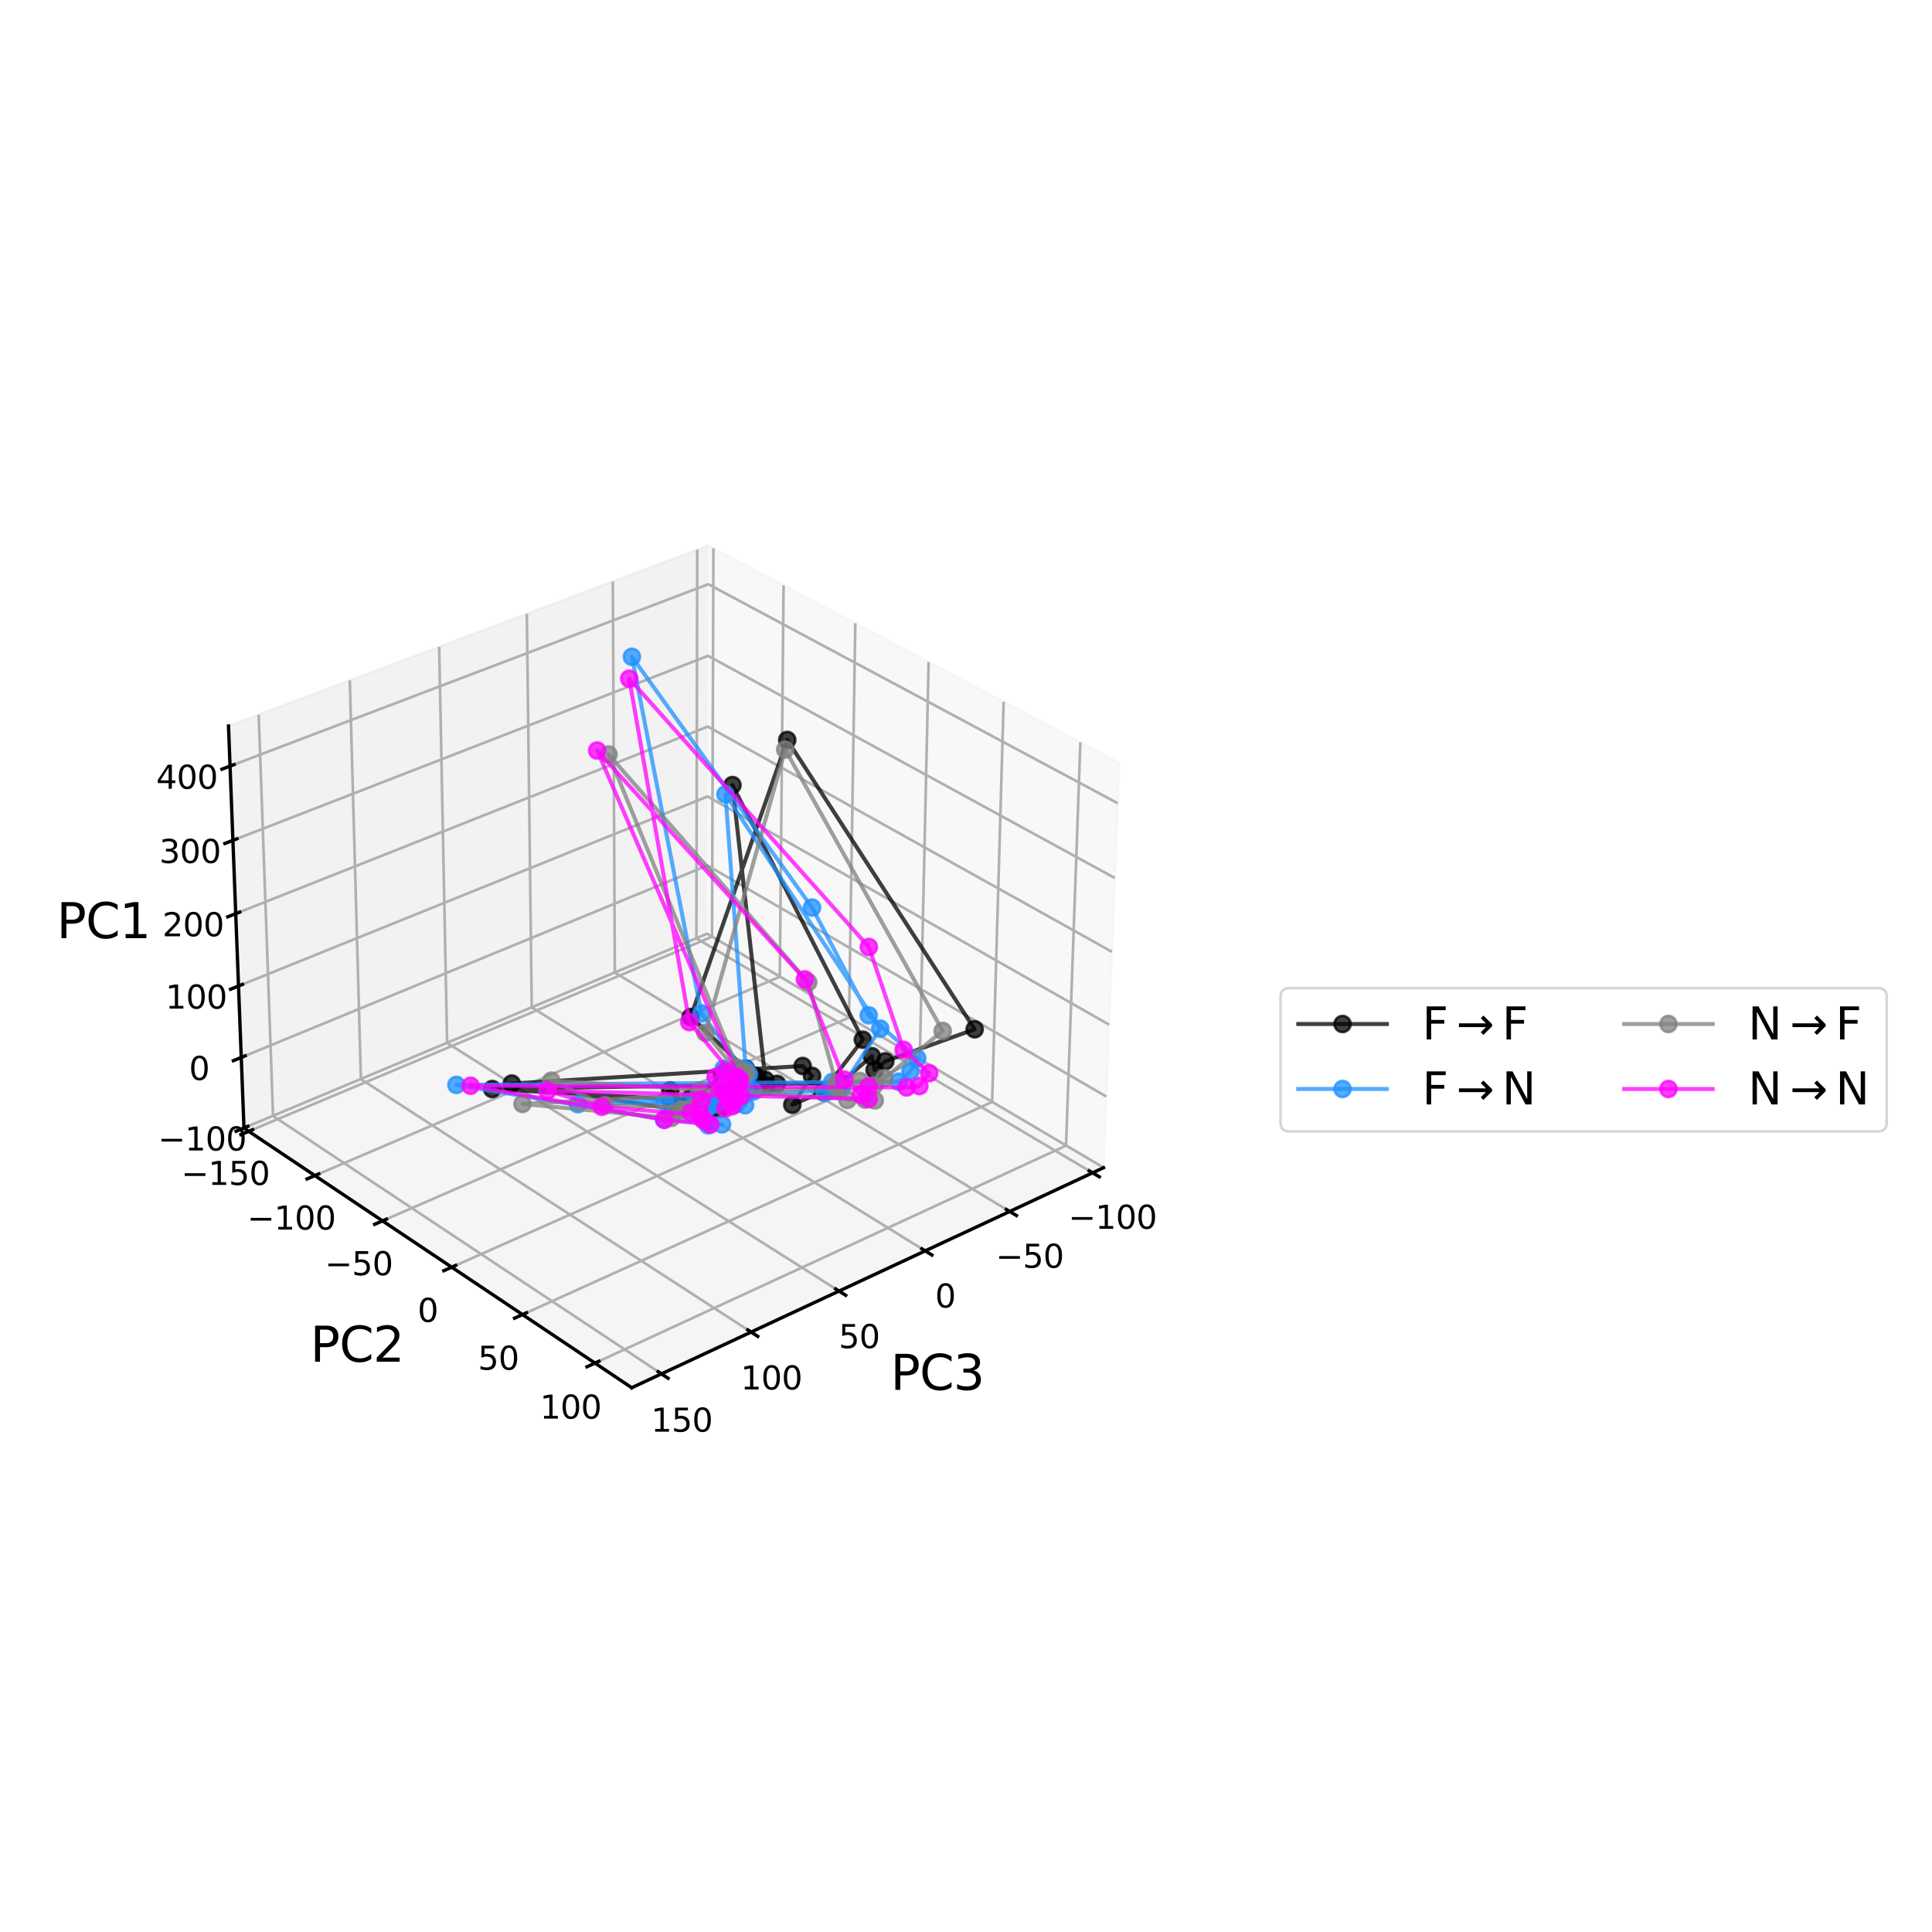 <?xml version="1.0" encoding="utf-8" standalone="no"?>
<!DOCTYPE svg PUBLIC "-//W3C//DTD SVG 1.1//EN"
  "http://www.w3.org/Graphics/SVG/1.1/DTD/svg11.dtd">
<svg xmlns:xlink="http://www.w3.org/1999/xlink" width="720pt" height="720pt" viewBox="0 0 720 720" xmlns="http://www.w3.org/2000/svg" version="1.1">
 <defs>
  <style type="text/css">*{stroke-linejoin: round; stroke-linecap: butt}</style>
 </defs>
 <g id="figure_1">
  <g id="patch_1">
   <path d="M 0 720 
L 720 720 
L 720 0 
L 0 0 
z
" style="fill: #ffffff"/>
  </g>
  <g id="patch_2">
   <path d="M 19.44 584.771 
L 468.981 584.771 
L 468.981 135.229 
L 19.44 135.229 
z
" style="fill: #ffffff"/>
  </g>
  <g id="pane3d_1">
   <g id="patch_3">
    <path d="M 263.541 348.021 
L 411.248 435.176 
L 417.132 284.302 
L 263.996 203.319 
" style="fill: #f2f2f2; opacity: 0.5; stroke: #f2f2f2; stroke-linejoin: miter"/>
   </g>
  </g>
  <g id="pane3d_2">
   <g id="patch_4">
    <path d="M 263.541 348.021 
L 90.922 420.426 
L 85.157 270.572 
L 263.996 203.319 
" style="fill: #e6e6e6; opacity: 0.5; stroke: #e6e6e6; stroke-linejoin: miter"/>
   </g>
  </g>
  <g id="pane3d_3">
   <g id="patch_5">
    <path d="M 263.541 348.021 
L 90.922 420.426 
L 235.425 517.161 
L 411.248 435.176 
" style="fill: #ececec; opacity: 0.5; stroke: #ececec; stroke-linejoin: miter"/>
   </g>
  </g>
  <g id="grid3d_1">
   <g id="Line3DCollection_1">
    <path d="M 407.171 437.076 
L 259.526 349.705 
L 259.844 204.881 
" style="fill: none; stroke: #b0b0b0"/>
    <path d="M 376.283 451.48 
L 229.124 362.457 
L 228.389 216.709 
" style="fill: none; stroke: #b0b0b0"/>
    <path d="M 344.79 466.165 
L 198.162 375.444 
L 196.336 228.763 
" style="fill: none; stroke: #b0b0b0"/>
    <path d="M 312.674 481.14 
L 166.626 388.672 
L 163.667 241.048 
" style="fill: none; stroke: #b0b0b0"/>
    <path d="M 279.917 496.414 
L 134.498 402.148 
L 130.363 253.572 
" style="fill: none; stroke: #b0b0b0"/>
    <path d="M 246.499 511.997 
L 101.762 415.879 
L 96.406 266.342 
" style="fill: none; stroke: #b0b0b0"/>
   </g>
  </g>
  <g id="grid3d_2">
   <g id="Line3DCollection_2">
    <path d="M 265.869 204.31 
L 265.352 349.09 
L 92.688 421.608 
" style="fill: none; stroke: #b0b0b0"/>
    <path d="M 292.013 218.136 
L 290.612 363.995 
L 117.336 438.108 
" style="fill: none; stroke: #b0b0b0"/>
    <path d="M 318.74 232.269 
L 316.417 379.221 
L 142.544 454.983 
" style="fill: none; stroke: #b0b0b0"/>
    <path d="M 346.069 246.722 
L 342.784 394.778 
L 168.33 472.245 
" style="fill: none; stroke: #b0b0b0"/>
    <path d="M 374.023 261.505 
L 369.731 410.679 
L 194.714 489.907 
" style="fill: none; stroke: #b0b0b0"/>
    <path d="M 402.621 276.628 
L 397.279 426.933 
L 221.719 507.985 
" style="fill: none; stroke: #b0b0b0"/>
   </g>
  </g>
  <g id="grid3d_3">
   <g id="Line3DCollection_3">
    <path d="M 90.92 420.363 
L 263.541 347.96 
L 411.25 435.112 
" style="fill: none; stroke: #b0b0b0"/>
    <path d="M 89.909 394.076 
L 263.621 322.54 
L 412.282 408.654 
" style="fill: none; stroke: #b0b0b0"/>
    <path d="M 88.885 367.453 
L 263.702 296.811 
L 413.327 381.855 
" style="fill: none; stroke: #b0b0b0"/>
    <path d="M 87.847 340.489 
L 263.784 270.768 
L 414.386 354.708 
" style="fill: none; stroke: #b0b0b0"/>
    <path d="M 86.796 313.175 
L 263.867 244.405 
L 415.459 327.206 
" style="fill: none; stroke: #b0b0b0"/>
    <path d="M 85.732 285.506 
L 263.951 217.717 
L 416.545 299.342 
" style="fill: none; stroke: #b0b0b0"/>
   </g>
  </g>
  <g id="axis3d_1">
   <g id="line2d_1">
    <path d="M 411.248 435.176 
L 235.425 517.161 
" style="fill: none; stroke: #000000; stroke-width: 1.25; stroke-linecap: square"/>
   </g>
   <g id="xtick_1">
    <g id="line2d_2">
     <path d="M 405.917 436.334 
L 409.684 438.563 
" style="fill: none; stroke: #000000; stroke-width: 1.25; stroke-linecap: square"/>
    </g>
    <g id="text_1">
     <!-- −100 -->
     <g transform="translate(398.134 457.925) scale(0.12 -0.12)">
      <defs>
       <path id="DejaVuSans-2212" d="M 678 2272 
L 4684 2272 
L 4684 1741 
L 678 1741 
L 678 2272 
z
" transform="scale(0.016)"/>
       <path id="DejaVuSans-31" d="M 794 531 
L 1825 531 
L 1825 4091 
L 703 3866 
L 703 4441 
L 1819 4666 
L 2450 4666 
L 2450 531 
L 3481 531 
L 3481 0 
L 794 0 
L 794 531 
z
" transform="scale(0.016)"/>
       <path id="DejaVuSans-30" d="M 2034 4250 
Q 1547 4250 1301 3770 
Q 1056 3291 1056 2328 
Q 1056 1369 1301 889 
Q 1547 409 2034 409 
Q 2525 409 2770 889 
Q 3016 1369 3016 2328 
Q 3016 3291 2770 3770 
Q 2525 4250 2034 4250 
z
M 2034 4750 
Q 2819 4750 3233 4129 
Q 3647 3509 3647 2328 
Q 3647 1150 3233 529 
Q 2819 -91 2034 -91 
Q 1250 -91 836 529 
Q 422 1150 422 2328 
Q 422 3509 836 4129 
Q 1250 4750 2034 4750 
z
" transform="scale(0.016)"/>
      </defs>
      <use xlink:href="#DejaVuSans-2212"/>
      <use xlink:href="#DejaVuSans-31" x="83.789"/>
      <use xlink:href="#DejaVuSans-30" x="147.412"/>
      <use xlink:href="#DejaVuSans-30" x="211.035"/>
     </g>
    </g>
   </g>
   <g id="xtick_2">
    <g id="line2d_3">
     <path d="M 375.032 450.723 
L 378.788 452.995 
" style="fill: none; stroke: #000000; stroke-width: 1.25; stroke-linecap: square"/>
    </g>
    <g id="text_2">
     <!-- −50 -->
     <g transform="translate(371.093 472.461) scale(0.12 -0.12)">
      <defs>
       <path id="DejaVuSans-35" d="M 691 4666 
L 3169 4666 
L 3169 4134 
L 1269 4134 
L 1269 2991 
Q 1406 3038 1543 3061 
Q 1681 3084 1819 3084 
Q 2600 3084 3056 2656 
Q 3513 2228 3513 1497 
Q 3513 744 3044 326 
Q 2575 -91 1722 -91 
Q 1428 -91 1123 -41 
Q 819 9 494 109 
L 494 744 
Q 775 591 1075 516 
Q 1375 441 1709 441 
Q 2250 441 2565 725 
Q 2881 1009 2881 1497 
Q 2881 1984 2565 2268 
Q 2250 2553 1709 2553 
Q 1456 2553 1204 2497 
Q 953 2441 691 2322 
L 691 4666 
z
" transform="scale(0.016)"/>
      </defs>
      <use xlink:href="#DejaVuSans-2212"/>
      <use xlink:href="#DejaVuSans-35" x="83.789"/>
      <use xlink:href="#DejaVuSans-30" x="147.412"/>
     </g>
    </g>
   </g>
   <g id="xtick_3">
    <g id="line2d_4">
     <path d="M 343.542 465.393 
L 347.288 467.71 
" style="fill: none; stroke: #000000; stroke-width: 1.25; stroke-linecap: square"/>
    </g>
    <g id="text_3">
     <!-- 0 -->
     <g transform="translate(348.476 487.282) scale(0.12 -0.12)">
      <use xlink:href="#DejaVuSans-30"/>
     </g>
    </g>
   </g>
   <g id="xtick_4">
    <g id="line2d_5">
     <path d="M 311.431 480.353 
L 315.163 482.716 
" style="fill: none; stroke: #000000; stroke-width: 1.25; stroke-linecap: square"/>
    </g>
    <g id="text_4">
     <!-- 50 -->
     <g transform="translate(312.573 502.397) scale(0.12 -0.12)">
      <use xlink:href="#DejaVuSans-35"/>
      <use xlink:href="#DejaVuSans-30" x="63.623"/>
     </g>
    </g>
   </g>
   <g id="xtick_5">
    <g id="line2d_6">
     <path d="M 278.679 495.612 
L 282.397 498.022 
" style="fill: none; stroke: #000000; stroke-width: 1.25; stroke-linecap: square"/>
    </g>
    <g id="text_5">
     <!-- 100 -->
     <g transform="translate(276.028 517.814) scale(0.12 -0.12)">
      <use xlink:href="#DejaVuSans-31"/>
      <use xlink:href="#DejaVuSans-30" x="63.623"/>
      <use xlink:href="#DejaVuSans-30" x="127.246"/>
     </g>
    </g>
   </g>
   <g id="xtick_6">
    <g id="line2d_7">
     <path d="M 245.266 511.178 
L 248.97 513.637 
" style="fill: none; stroke: #000000; stroke-width: 1.25; stroke-linecap: square"/>
    </g>
    <g id="text_6">
     <!-- 150 -->
     <g transform="translate(242.64 533.542) scale(0.12 -0.12)">
      <use xlink:href="#DejaVuSans-31"/>
      <use xlink:href="#DejaVuSans-35" x="63.623"/>
      <use xlink:href="#DejaVuSans-30" x="127.246"/>
     </g>
    </g>
   </g>
   <g id="text_7">
    <!-- PC3 -->
    <g transform="translate(331.877 517.967) scale(0.18 -0.18)">
     <defs>
      <path id="DejaVuSans-50" d="M 1259 4147 
L 1259 2394 
L 2053 2394 
Q 2494 2394 2734 2622 
Q 2975 2850 2975 3272 
Q 2975 3691 2734 3919 
Q 2494 4147 2053 4147 
L 1259 4147 
z
M 628 4666 
L 2053 4666 
Q 2838 4666 3239 4311 
Q 3641 3956 3641 3272 
Q 3641 2581 3239 2228 
Q 2838 1875 2053 1875 
L 1259 1875 
L 1259 0 
L 628 0 
L 628 4666 
z
" transform="scale(0.016)"/>
      <path id="DejaVuSans-43" d="M 4122 4306 
L 4122 3641 
Q 3803 3938 3442 4084 
Q 3081 4231 2675 4231 
Q 1875 4231 1450 3742 
Q 1025 3253 1025 2328 
Q 1025 1406 1450 917 
Q 1875 428 2675 428 
Q 3081 428 3442 575 
Q 3803 722 4122 1019 
L 4122 359 
Q 3791 134 3420 21 
Q 3050 -91 2638 -91 
Q 1578 -91 968 557 
Q 359 1206 359 2328 
Q 359 3453 968 4101 
Q 1578 4750 2638 4750 
Q 3056 4750 3426 4639 
Q 3797 4528 4122 4306 
z
" transform="scale(0.016)"/>
      <path id="DejaVuSans-33" d="M 2597 2516 
Q 3050 2419 3304 2112 
Q 3559 1806 3559 1356 
Q 3559 666 3084 287 
Q 2609 -91 1734 -91 
Q 1441 -91 1130 -33 
Q 819 25 488 141 
L 488 750 
Q 750 597 1062 519 
Q 1375 441 1716 441 
Q 2309 441 2620 675 
Q 2931 909 2931 1356 
Q 2931 1769 2642 2001 
Q 2353 2234 1838 2234 
L 1294 2234 
L 1294 2753 
L 1863 2753 
Q 2328 2753 2575 2939 
Q 2822 3125 2822 3475 
Q 2822 3834 2567 4026 
Q 2313 4219 1838 4219 
Q 1578 4219 1281 4162 
Q 984 4106 628 3988 
L 628 4550 
Q 988 4650 1302 4700 
Q 1616 4750 1894 4750 
Q 2613 4750 3031 4423 
Q 3450 4097 3450 3541 
Q 3450 3153 3228 2886 
Q 3006 2619 2597 2516 
z
" transform="scale(0.016)"/>
     </defs>
     <use xlink:href="#DejaVuSans-50"/>
     <use xlink:href="#DejaVuSans-43" x="60.303"/>
     <use xlink:href="#DejaVuSans-33" x="130.127"/>
    </g>
   </g>
  </g>
  <g id="axis3d_2">
   <g id="line2d_8">
    <path d="M 90.922 420.426 
L 235.425 517.161 
" style="fill: none; stroke: #000000; stroke-width: 1.25; stroke-linecap: square"/>
   </g>
   <g id="xtick_7">
    <g id="line2d_9">
     <path d="M 94.141 420.998 
L 89.78 422.829 
" style="fill: none; stroke: #000000; stroke-width: 1.25; stroke-linecap: square"/>
    </g>
    <g id="text_8">
     <!-- −150 -->
     <g transform="translate(67.551 441.589) scale(0.12 -0.12)">
      <use xlink:href="#DejaVuSans-2212"/>
      <use xlink:href="#DejaVuSans-31" x="83.789"/>
      <use xlink:href="#DejaVuSans-35" x="147.412"/>
      <use xlink:href="#DejaVuSans-30" x="211.035"/>
     </g>
    </g>
   </g>
   <g id="xtick_8">
    <g id="line2d_10">
     <path d="M 118.795 437.484 
L 114.416 439.357 
" style="fill: none; stroke: #000000; stroke-width: 1.25; stroke-linecap: square"/>
    </g>
    <g id="text_9">
     <!-- −100 -->
     <g transform="translate(92.122 458.225) scale(0.12 -0.12)">
      <use xlink:href="#DejaVuSans-2212"/>
      <use xlink:href="#DejaVuSans-31" x="83.789"/>
      <use xlink:href="#DejaVuSans-30" x="147.412"/>
      <use xlink:href="#DejaVuSans-30" x="211.035"/>
     </g>
    </g>
   </g>
   <g id="xtick_9">
    <g id="line2d_11">
     <path d="M 144.008 454.345 
L 139.612 456.26 
" style="fill: none; stroke: #000000; stroke-width: 1.25; stroke-linecap: square"/>
    </g>
    <g id="text_10">
     <!-- −50 -->
     <g transform="translate(121.069 475.239) scale(0.12 -0.12)">
      <use xlink:href="#DejaVuSans-2212"/>
      <use xlink:href="#DejaVuSans-35" x="83.789"/>
      <use xlink:href="#DejaVuSans-30" x="147.412"/>
     </g>
    </g>
   </g>
   <g id="xtick_10">
    <g id="line2d_12">
     <path d="M 169.8 471.592 
L 165.386 473.552 
" style="fill: none; stroke: #000000; stroke-width: 1.25; stroke-linecap: square"/>
    </g>
    <g id="text_11">
     <!-- 0 -->
     <g transform="translate(155.622 492.643) scale(0.12 -0.12)">
      <use xlink:href="#DejaVuSans-30"/>
     </g>
    </g>
   </g>
   <g id="xtick_11">
    <g id="line2d_13">
     <path d="M 196.19 489.239 
L 191.76 491.245 
" style="fill: none; stroke: #000000; stroke-width: 1.25; stroke-linecap: square"/>
    </g>
    <g id="text_12">
     <!-- 50 -->
     <g transform="translate(178.109 510.453) scale(0.12 -0.12)">
      <use xlink:href="#DejaVuSans-35"/>
      <use xlink:href="#DejaVuSans-30" x="63.623"/>
     </g>
    </g>
   </g>
   <g id="xtick_12">
    <g id="line2d_14">
     <path d="M 223.2 507.302 
L 218.753 509.355 
" style="fill: none; stroke: #000000; stroke-width: 1.25; stroke-linecap: square"/>
    </g>
    <g id="text_13">
     <!-- 100 -->
     <g transform="translate(201.214 528.681) scale(0.12 -0.12)">
      <use xlink:href="#DejaVuSans-31"/>
      <use xlink:href="#DejaVuSans-30" x="63.623"/>
      <use xlink:href="#DejaVuSans-30" x="127.246"/>
     </g>
    </g>
   </g>
   <g id="text_14">
    <!-- PC2 -->
    <g transform="translate(115.623 507.467) scale(0.18 -0.18)">
     <defs>
      <path id="DejaVuSans-32" d="M 1228 531 
L 3431 531 
L 3431 0 
L 469 0 
L 469 531 
Q 828 903 1448 1529 
Q 2069 2156 2228 2338 
Q 2531 2678 2651 2914 
Q 2772 3150 2772 3378 
Q 2772 3750 2511 3984 
Q 2250 4219 1831 4219 
Q 1534 4219 1204 4116 
Q 875 4013 500 3803 
L 500 4441 
Q 881 4594 1212 4672 
Q 1544 4750 1819 4750 
Q 2544 4750 2975 4387 
Q 3406 4025 3406 3419 
Q 3406 3131 3298 2873 
Q 3191 2616 2906 2266 
Q 2828 2175 2409 1742 
Q 1991 1309 1228 531 
z
" transform="scale(0.016)"/>
     </defs>
     <use xlink:href="#DejaVuSans-50"/>
     <use xlink:href="#DejaVuSans-43" x="60.303"/>
     <use xlink:href="#DejaVuSans-32" x="130.127"/>
    </g>
   </g>
  </g>
  <g id="axis3d_3">
   <g id="line2d_15">
    <path d="M 90.922 420.426 
L 85.157 270.572 
" style="fill: none; stroke: #000000; stroke-width: 1.25; stroke-linecap: square"/>
   </g>
   <g id="xtick_13">
    <g id="line2d_16">
     <path d="M 92.372 419.754 
L 88.013 421.582 
" style="fill: none; stroke: #000000; stroke-width: 1.25; stroke-linecap: square"/>
    </g>
    <g id="text_15">
     <!-- −100 -->
     <g transform="translate(58.87 428.764) scale(0.12 -0.12)">
      <use xlink:href="#DejaVuSans-2212"/>
      <use xlink:href="#DejaVuSans-31" x="83.789"/>
      <use xlink:href="#DejaVuSans-30" x="147.412"/>
      <use xlink:href="#DejaVuSans-30" x="211.035"/>
     </g>
    </g>
   </g>
   <g id="xtick_14">
    <g id="line2d_17">
     <path d="M 91.37 393.474 
L 86.982 395.281 
" style="fill: none; stroke: #000000; stroke-width: 1.25; stroke-linecap: square"/>
    </g>
    <g id="text_16">
     <!-- 0 -->
     <g transform="translate(70.423 402.486) scale(0.12 -0.12)">
      <use xlink:href="#DejaVuSans-30"/>
     </g>
    </g>
   </g>
   <g id="xtick_15">
    <g id="line2d_18">
     <path d="M 90.356 366.859 
L 85.938 368.644 
" style="fill: none; stroke: #000000; stroke-width: 1.25; stroke-linecap: square"/>
    </g>
    <g id="text_17">
     <!-- 100 -->
     <g transform="translate(61.665 375.872) scale(0.12 -0.12)">
      <use xlink:href="#DejaVuSans-31"/>
      <use xlink:href="#DejaVuSans-30" x="63.623"/>
      <use xlink:href="#DejaVuSans-30" x="127.246"/>
     </g>
    </g>
   </g>
   <g id="xtick_16">
    <g id="line2d_19">
     <path d="M 89.328 339.902 
L 84.881 341.664 
" style="fill: none; stroke: #000000; stroke-width: 1.25; stroke-linecap: square"/>
    </g>
    <g id="text_18">
     <!-- 200 -->
     <g transform="translate(60.526 348.916) scale(0.12 -0.12)">
      <use xlink:href="#DejaVuSans-32"/>
      <use xlink:href="#DejaVuSans-30" x="63.623"/>
      <use xlink:href="#DejaVuSans-30" x="127.246"/>
     </g>
    </g>
   </g>
   <g id="xtick_17">
    <g id="line2d_20">
     <path d="M 88.288 312.596 
L 83.81 314.335 
" style="fill: none; stroke: #000000; stroke-width: 1.25; stroke-linecap: square"/>
    </g>
    <g id="text_19">
     <!-- 300 -->
     <g transform="translate(59.374 321.612) scale(0.12 -0.12)">
      <use xlink:href="#DejaVuSans-33"/>
      <use xlink:href="#DejaVuSans-30" x="63.623"/>
      <use xlink:href="#DejaVuSans-30" x="127.246"/>
     </g>
    </g>
   </g>
   <g id="xtick_18">
    <g id="line2d_21">
     <path d="M 87.233 284.935 
L 82.725 286.65 
" style="fill: none; stroke: #000000; stroke-width: 1.25; stroke-linecap: square"/>
    </g>
    <g id="text_20">
     <!-- 400 -->
     <g transform="translate(58.206 293.952) scale(0.12 -0.12)">
      <defs>
       <path id="DejaVuSans-34" d="M 2419 4116 
L 825 1625 
L 2419 1625 
L 2419 4116 
z
M 2253 4666 
L 3047 4666 
L 3047 1625 
L 3713 1625 
L 3713 1100 
L 3047 1100 
L 3047 0 
L 2419 0 
L 2419 1100 
L 313 1100 
L 313 1709 
L 2253 4666 
z
" transform="scale(0.016)"/>
      </defs>
      <use xlink:href="#DejaVuSans-34"/>
      <use xlink:href="#DejaVuSans-30" x="63.623"/>
      <use xlink:href="#DejaVuSans-30" x="127.246"/>
     </g>
    </g>
   </g>
   <g id="text_21">
    <!-- PC1 -->
    <g transform="translate(21.106 349.629) scale(0.18 -0.18)">
     <use xlink:href="#DejaVuSans-50"/>
     <use xlink:href="#DejaVuSans-43" x="60.303"/>
     <use xlink:href="#DejaVuSans-31" x="130.127"/>
    </g>
   </g>
  </g>
  <g id="axes_1">
   <g id="line2d_22">
    <path d="M 275.884 408.474 
L 280.18 404.155 
L 270.856 408.463 
L 289.575 403.917 
L 285.597 404.624 
L 279.979 400.67 
L 285.252 402.461 
L 272.968 292.573 
L 321.548 387.464 
L 306.6 406.844 
L 295.272 411.723 
L 302.621 400.944 
L 299.127 397.27 
L 190.727 403.807 
L 250.738 413.272 
L 268.35 413.125 
L 257.107 409.347 
L 260.009 414.467 
L 266.697 410.743 
L 274.461 404.599 
L 279.689 403.351 
L 271.604 406.102 
L 278.193 404.2 
L 281.543 400.959 
L 277.976 398.276 
L 257.385 379.014 
L 293.383 275.758 
L 363.224 383.578 
L 329.921 395.52 
L 325.939 398.723 
L 324.912 393.602 
L 313.239 403.558 
L 183.441 405.85 
L 249.725 409.62 
L 263.731 417.994 
L 249.786 406.356 
L 256.743 412.233 
L 269.113 400.567 
L 278.247 403.172 
L 276.957 405.751 
L 275.082 398.672 
L 281.592 401.437 
L 273.347 403.06 
L 269.851 399.983 
" clip-path="url(#pd215d45577)" style="fill: none; stroke: #000000; stroke-opacity: 0.75; stroke-width: 1.5; stroke-linecap: square"/>
    <defs>
     <path id="m75e379a617" d="M 0 3 
C 0.796 3 1.559 2.684 2.121 2.121 
C 2.684 1.559 3 0.796 3 0 
C 3 -0.796 2.684 -1.559 2.121 -2.121 
C 1.559 -2.684 0.796 -3 0 -3 
C -0.796 -3 -1.559 -2.684 -2.121 -2.121 
C -2.684 -1.559 -3 -0.796 -3 0 
C -3 0.796 -2.684 1.559 -2.121 2.121 
C -1.559 2.684 -0.796 3 0 3 
z
" style="stroke: #000000; stroke-opacity: 0.75"/>
    </defs>
    <g clip-path="url(#pd215d45577)">
     <use xlink:href="#m75e379a617" x="275.884" y="408.474" style="fill-opacity: 0.75; stroke: #000000; stroke-opacity: 0.75"/>
     <use xlink:href="#m75e379a617" x="280.18" y="404.155" style="fill-opacity: 0.75; stroke: #000000; stroke-opacity: 0.75"/>
     <use xlink:href="#m75e379a617" x="270.856" y="408.463" style="fill-opacity: 0.75; stroke: #000000; stroke-opacity: 0.75"/>
     <use xlink:href="#m75e379a617" x="289.575" y="403.917" style="fill-opacity: 0.75; stroke: #000000; stroke-opacity: 0.75"/>
     <use xlink:href="#m75e379a617" x="285.597" y="404.624" style="fill-opacity: 0.75; stroke: #000000; stroke-opacity: 0.75"/>
     <use xlink:href="#m75e379a617" x="279.979" y="400.67" style="fill-opacity: 0.75; stroke: #000000; stroke-opacity: 0.75"/>
     <use xlink:href="#m75e379a617" x="285.252" y="402.461" style="fill-opacity: 0.75; stroke: #000000; stroke-opacity: 0.75"/>
     <use xlink:href="#m75e379a617" x="272.968" y="292.573" style="fill-opacity: 0.75; stroke: #000000; stroke-opacity: 0.75"/>
     <use xlink:href="#m75e379a617" x="321.548" y="387.464" style="fill-opacity: 0.75; stroke: #000000; stroke-opacity: 0.75"/>
     <use xlink:href="#m75e379a617" x="306.6" y="406.844" style="fill-opacity: 0.75; stroke: #000000; stroke-opacity: 0.75"/>
     <use xlink:href="#m75e379a617" x="295.272" y="411.723" style="fill-opacity: 0.75; stroke: #000000; stroke-opacity: 0.75"/>
     <use xlink:href="#m75e379a617" x="302.621" y="400.944" style="fill-opacity: 0.75; stroke: #000000; stroke-opacity: 0.75"/>
     <use xlink:href="#m75e379a617" x="299.127" y="397.27" style="fill-opacity: 0.75; stroke: #000000; stroke-opacity: 0.75"/>
     <use xlink:href="#m75e379a617" x="190.727" y="403.807" style="fill-opacity: 0.75; stroke: #000000; stroke-opacity: 0.75"/>
     <use xlink:href="#m75e379a617" x="250.738" y="413.272" style="fill-opacity: 0.75; stroke: #000000; stroke-opacity: 0.75"/>
     <use xlink:href="#m75e379a617" x="268.35" y="413.125" style="fill-opacity: 0.75; stroke: #000000; stroke-opacity: 0.75"/>
     <use xlink:href="#m75e379a617" x="257.107" y="409.347" style="fill-opacity: 0.75; stroke: #000000; stroke-opacity: 0.75"/>
     <use xlink:href="#m75e379a617" x="260.009" y="414.467" style="fill-opacity: 0.75; stroke: #000000; stroke-opacity: 0.75"/>
     <use xlink:href="#m75e379a617" x="266.697" y="410.743" style="fill-opacity: 0.75; stroke: #000000; stroke-opacity: 0.75"/>
     <use xlink:href="#m75e379a617" x="274.461" y="404.599" style="fill-opacity: 0.75; stroke: #000000; stroke-opacity: 0.75"/>
     <use xlink:href="#m75e379a617" x="279.689" y="403.351" style="fill-opacity: 0.75; stroke: #000000; stroke-opacity: 0.75"/>
     <use xlink:href="#m75e379a617" x="271.604" y="406.102" style="fill-opacity: 0.75; stroke: #000000; stroke-opacity: 0.75"/>
     <use xlink:href="#m75e379a617" x="278.193" y="404.2" style="fill-opacity: 0.75; stroke: #000000; stroke-opacity: 0.75"/>
     <use xlink:href="#m75e379a617" x="281.543" y="400.959" style="fill-opacity: 0.75; stroke: #000000; stroke-opacity: 0.75"/>
     <use xlink:href="#m75e379a617" x="277.976" y="398.276" style="fill-opacity: 0.75; stroke: #000000; stroke-opacity: 0.75"/>
     <use xlink:href="#m75e379a617" x="257.385" y="379.014" style="fill-opacity: 0.75; stroke: #000000; stroke-opacity: 0.75"/>
     <use xlink:href="#m75e379a617" x="293.383" y="275.758" style="fill-opacity: 0.75; stroke: #000000; stroke-opacity: 0.75"/>
     <use xlink:href="#m75e379a617" x="363.224" y="383.578" style="fill-opacity: 0.75; stroke: #000000; stroke-opacity: 0.75"/>
     <use xlink:href="#m75e379a617" x="329.921" y="395.52" style="fill-opacity: 0.75; stroke: #000000; stroke-opacity: 0.75"/>
     <use xlink:href="#m75e379a617" x="325.939" y="398.723" style="fill-opacity: 0.75; stroke: #000000; stroke-opacity: 0.75"/>
     <use xlink:href="#m75e379a617" x="324.912" y="393.602" style="fill-opacity: 0.75; stroke: #000000; stroke-opacity: 0.75"/>
     <use xlink:href="#m75e379a617" x="313.239" y="403.558" style="fill-opacity: 0.75; stroke: #000000; stroke-opacity: 0.75"/>
     <use xlink:href="#m75e379a617" x="183.441" y="405.85" style="fill-opacity: 0.75; stroke: #000000; stroke-opacity: 0.75"/>
     <use xlink:href="#m75e379a617" x="249.725" y="409.62" style="fill-opacity: 0.75; stroke: #000000; stroke-opacity: 0.75"/>
     <use xlink:href="#m75e379a617" x="263.731" y="417.994" style="fill-opacity: 0.75; stroke: #000000; stroke-opacity: 0.75"/>
     <use xlink:href="#m75e379a617" x="249.786" y="406.356" style="fill-opacity: 0.75; stroke: #000000; stroke-opacity: 0.75"/>
     <use xlink:href="#m75e379a617" x="256.743" y="412.233" style="fill-opacity: 0.75; stroke: #000000; stroke-opacity: 0.75"/>
     <use xlink:href="#m75e379a617" x="269.113" y="400.567" style="fill-opacity: 0.75; stroke: #000000; stroke-opacity: 0.75"/>
     <use xlink:href="#m75e379a617" x="278.247" y="403.172" style="fill-opacity: 0.75; stroke: #000000; stroke-opacity: 0.75"/>
     <use xlink:href="#m75e379a617" x="276.957" y="405.751" style="fill-opacity: 0.75; stroke: #000000; stroke-opacity: 0.75"/>
     <use xlink:href="#m75e379a617" x="275.082" y="398.672" style="fill-opacity: 0.75; stroke: #000000; stroke-opacity: 0.75"/>
     <use xlink:href="#m75e379a617" x="281.592" y="401.437" style="fill-opacity: 0.75; stroke: #000000; stroke-opacity: 0.75"/>
     <use xlink:href="#m75e379a617" x="273.347" y="403.06" style="fill-opacity: 0.75; stroke: #000000; stroke-opacity: 0.75"/>
     <use xlink:href="#m75e379a617" x="269.851" y="399.983" style="fill-opacity: 0.75; stroke: #000000; stroke-opacity: 0.75"/>
    </g>
   </g>
   <g id="line2d_23">
    <path d="M 272.432 408.535 
L 273.716 406.928 
L 271.779 404.96 
L 276.708 402.185 
L 277.775 401.287 
L 279.16 400.383 
L 277.921 398.491 
L 270.357 296.016 
L 328.034 383.347 
L 313.653 405.414 
L 307.325 407.303 
L 310.168 403.241 
L 311.24 406.209 
L 215.362 411.489 
L 247.844 410.648 
L 266.557 411.49 
L 258.531 411.497 
L 264.09 412.407 
L 268.734 408.012 
L 272.118 407.861 
L 273.83 406.056 
L 270.566 403.897 
L 275.955 400.466 
L 278.566 400.27 
L 277.324 399.145 
L 261.4 377.66 
L 235.497 244.778 
L 302.637 338.225 
L 323.752 378.376 
L 341.821 394.376 
L 339.332 399.236 
L 334.906 403.113 
L 170.089 404.314 
L 247.468 417.23 
L 269.065 419.011 
L 263.932 419.395 
L 269.649 398.327 
L 271.221 402.606 
L 277.661 411.881 
L 274.404 411.362 
L 278.178 407.43 
L 277.662 407.081 
L 280.795 406.762 
L 276.413 408.791 
" clip-path="url(#pd215d45577)" style="fill: none; stroke: #1e90ff; stroke-opacity: 0.75; stroke-width: 1.5; stroke-linecap: square"/>
    <defs>
     <path id="maee21b2bca" d="M 0 3 
C 0.796 3 1.559 2.684 2.121 2.121 
C 2.684 1.559 3 0.796 3 0 
C 3 -0.796 2.684 -1.559 2.121 -2.121 
C 1.559 -2.684 0.796 -3 0 -3 
C -0.796 -3 -1.559 -2.684 -2.121 -2.121 
C -2.684 -1.559 -3 -0.796 -3 0 
C -3 0.796 -2.684 1.559 -2.121 2.121 
C -1.559 2.684 -0.796 3 0 3 
z
" style="stroke: #1e90ff; stroke-opacity: 0.75"/>
    </defs>
    <g clip-path="url(#pd215d45577)">
     <use xlink:href="#maee21b2bca" x="272.432" y="408.535" style="fill: #1e90ff; fill-opacity: 0.75; stroke: #1e90ff; stroke-opacity: 0.75"/>
     <use xlink:href="#maee21b2bca" x="273.716" y="406.928" style="fill: #1e90ff; fill-opacity: 0.75; stroke: #1e90ff; stroke-opacity: 0.75"/>
     <use xlink:href="#maee21b2bca" x="271.779" y="404.96" style="fill: #1e90ff; fill-opacity: 0.75; stroke: #1e90ff; stroke-opacity: 0.75"/>
     <use xlink:href="#maee21b2bca" x="276.708" y="402.185" style="fill: #1e90ff; fill-opacity: 0.75; stroke: #1e90ff; stroke-opacity: 0.75"/>
     <use xlink:href="#maee21b2bca" x="277.775" y="401.287" style="fill: #1e90ff; fill-opacity: 0.75; stroke: #1e90ff; stroke-opacity: 0.75"/>
     <use xlink:href="#maee21b2bca" x="279.16" y="400.383" style="fill: #1e90ff; fill-opacity: 0.75; stroke: #1e90ff; stroke-opacity: 0.75"/>
     <use xlink:href="#maee21b2bca" x="277.921" y="398.491" style="fill: #1e90ff; fill-opacity: 0.75; stroke: #1e90ff; stroke-opacity: 0.75"/>
     <use xlink:href="#maee21b2bca" x="270.357" y="296.016" style="fill: #1e90ff; fill-opacity: 0.75; stroke: #1e90ff; stroke-opacity: 0.75"/>
     <use xlink:href="#maee21b2bca" x="328.034" y="383.347" style="fill: #1e90ff; fill-opacity: 0.75; stroke: #1e90ff; stroke-opacity: 0.75"/>
     <use xlink:href="#maee21b2bca" x="313.653" y="405.414" style="fill: #1e90ff; fill-opacity: 0.75; stroke: #1e90ff; stroke-opacity: 0.75"/>
     <use xlink:href="#maee21b2bca" x="307.325" y="407.303" style="fill: #1e90ff; fill-opacity: 0.75; stroke: #1e90ff; stroke-opacity: 0.75"/>
     <use xlink:href="#maee21b2bca" x="310.168" y="403.241" style="fill: #1e90ff; fill-opacity: 0.75; stroke: #1e90ff; stroke-opacity: 0.75"/>
     <use xlink:href="#maee21b2bca" x="311.24" y="406.209" style="fill: #1e90ff; fill-opacity: 0.75; stroke: #1e90ff; stroke-opacity: 0.75"/>
     <use xlink:href="#maee21b2bca" x="215.362" y="411.489" style="fill: #1e90ff; fill-opacity: 0.75; stroke: #1e90ff; stroke-opacity: 0.75"/>
     <use xlink:href="#maee21b2bca" x="247.844" y="410.648" style="fill: #1e90ff; fill-opacity: 0.75; stroke: #1e90ff; stroke-opacity: 0.75"/>
     <use xlink:href="#maee21b2bca" x="266.557" y="411.49" style="fill: #1e90ff; fill-opacity: 0.75; stroke: #1e90ff; stroke-opacity: 0.75"/>
     <use xlink:href="#maee21b2bca" x="258.531" y="411.497" style="fill: #1e90ff; fill-opacity: 0.75; stroke: #1e90ff; stroke-opacity: 0.75"/>
     <use xlink:href="#maee21b2bca" x="264.09" y="412.407" style="fill: #1e90ff; fill-opacity: 0.75; stroke: #1e90ff; stroke-opacity: 0.75"/>
     <use xlink:href="#maee21b2bca" x="268.734" y="408.012" style="fill: #1e90ff; fill-opacity: 0.75; stroke: #1e90ff; stroke-opacity: 0.75"/>
     <use xlink:href="#maee21b2bca" x="272.118" y="407.861" style="fill: #1e90ff; fill-opacity: 0.75; stroke: #1e90ff; stroke-opacity: 0.75"/>
     <use xlink:href="#maee21b2bca" x="273.83" y="406.056" style="fill: #1e90ff; fill-opacity: 0.75; stroke: #1e90ff; stroke-opacity: 0.75"/>
     <use xlink:href="#maee21b2bca" x="270.566" y="403.897" style="fill: #1e90ff; fill-opacity: 0.75; stroke: #1e90ff; stroke-opacity: 0.75"/>
     <use xlink:href="#maee21b2bca" x="275.955" y="400.466" style="fill: #1e90ff; fill-opacity: 0.75; stroke: #1e90ff; stroke-opacity: 0.75"/>
     <use xlink:href="#maee21b2bca" x="278.566" y="400.27" style="fill: #1e90ff; fill-opacity: 0.75; stroke: #1e90ff; stroke-opacity: 0.75"/>
     <use xlink:href="#maee21b2bca" x="277.324" y="399.145" style="fill: #1e90ff; fill-opacity: 0.75; stroke: #1e90ff; stroke-opacity: 0.75"/>
     <use xlink:href="#maee21b2bca" x="261.4" y="377.66" style="fill: #1e90ff; fill-opacity: 0.75; stroke: #1e90ff; stroke-opacity: 0.75"/>
     <use xlink:href="#maee21b2bca" x="235.497" y="244.778" style="fill: #1e90ff; fill-opacity: 0.75; stroke: #1e90ff; stroke-opacity: 0.75"/>
     <use xlink:href="#maee21b2bca" x="302.637" y="338.225" style="fill: #1e90ff; fill-opacity: 0.75; stroke: #1e90ff; stroke-opacity: 0.75"/>
     <use xlink:href="#maee21b2bca" x="323.752" y="378.376" style="fill: #1e90ff; fill-opacity: 0.75; stroke: #1e90ff; stroke-opacity: 0.75"/>
     <use xlink:href="#maee21b2bca" x="341.821" y="394.376" style="fill: #1e90ff; fill-opacity: 0.75; stroke: #1e90ff; stroke-opacity: 0.75"/>
     <use xlink:href="#maee21b2bca" x="339.332" y="399.236" style="fill: #1e90ff; fill-opacity: 0.75; stroke: #1e90ff; stroke-opacity: 0.75"/>
     <use xlink:href="#maee21b2bca" x="334.906" y="403.113" style="fill: #1e90ff; fill-opacity: 0.75; stroke: #1e90ff; stroke-opacity: 0.75"/>
     <use xlink:href="#maee21b2bca" x="170.089" y="404.314" style="fill: #1e90ff; fill-opacity: 0.75; stroke: #1e90ff; stroke-opacity: 0.75"/>
     <use xlink:href="#maee21b2bca" x="247.468" y="417.23" style="fill: #1e90ff; fill-opacity: 0.75; stroke: #1e90ff; stroke-opacity: 0.75"/>
     <use xlink:href="#maee21b2bca" x="269.065" y="419.011" style="fill: #1e90ff; fill-opacity: 0.75; stroke: #1e90ff; stroke-opacity: 0.75"/>
     <use xlink:href="#maee21b2bca" x="263.932" y="419.395" style="fill: #1e90ff; fill-opacity: 0.75; stroke: #1e90ff; stroke-opacity: 0.75"/>
     <use xlink:href="#maee21b2bca" x="269.649" y="398.327" style="fill: #1e90ff; fill-opacity: 0.75; stroke: #1e90ff; stroke-opacity: 0.75"/>
     <use xlink:href="#maee21b2bca" x="271.221" y="402.606" style="fill: #1e90ff; fill-opacity: 0.75; stroke: #1e90ff; stroke-opacity: 0.75"/>
     <use xlink:href="#maee21b2bca" x="277.661" y="411.881" style="fill: #1e90ff; fill-opacity: 0.75; stroke: #1e90ff; stroke-opacity: 0.75"/>
     <use xlink:href="#maee21b2bca" x="274.404" y="411.362" style="fill: #1e90ff; fill-opacity: 0.75; stroke: #1e90ff; stroke-opacity: 0.75"/>
     <use xlink:href="#maee21b2bca" x="278.178" y="407.43" style="fill: #1e90ff; fill-opacity: 0.75; stroke: #1e90ff; stroke-opacity: 0.75"/>
     <use xlink:href="#maee21b2bca" x="277.662" y="407.081" style="fill: #1e90ff; fill-opacity: 0.75; stroke: #1e90ff; stroke-opacity: 0.75"/>
     <use xlink:href="#maee21b2bca" x="280.795" y="406.762" style="fill: #1e90ff; fill-opacity: 0.75; stroke: #1e90ff; stroke-opacity: 0.75"/>
     <use xlink:href="#maee21b2bca" x="276.413" y="408.791" style="fill: #1e90ff; fill-opacity: 0.75; stroke: #1e90ff; stroke-opacity: 0.75"/>
    </g>
   </g>
   <g id="line2d_24">
    <path d="M 272.303 408.057 
L 272.725 409.168 
L 273.529 407.949 
L 273.682 403.546 
L 273.126 405.448 
L 276.18 400.937 
L 274.673 397.864 
L 226.788 281.172 
L 301.206 366.047 
L 311.636 403.757 
L 315.819 409.905 
L 325.989 410.09 
L 322.43 409.813 
L 205.482 402.738 
L 225.427 411.89 
L 258.892 412.608 
L 253.972 413.445 
L 261.294 409.841 
L 270.475 404.671 
L 274.061 408.175 
L 272.659 407.732 
L 273.096 405.785 
L 272.551 405.517 
L 273.921 402.856 
L 276.732 401.807 
L 262.894 384.873 
L 292.628 279.349 
L 351.315 384.201 
L 329.65 401.805 
L 325.85 404.417 
L 320.39 402.831 
L 311.472 405.124 
L 194.709 411.395 
L 250.22 416.62 
L 260.648 415.24 
L 255.404 413.682 
L 260.677 406.502 
L 268.562 406.407 
L 273.498 407.822 
L 274.113 403.928 
L 271.021 403.339 
L 277.086 399.554 
L 278.05 399.843 
L 275.029 403.134 
" clip-path="url(#pd215d45577)" style="fill: none; stroke: #808080; stroke-opacity: 0.75; stroke-width: 1.5; stroke-linecap: square"/>
    <defs>
     <path id="m8c4a417fac" d="M 0 3 
C 0.796 3 1.559 2.684 2.121 2.121 
C 2.684 1.559 3 0.796 3 0 
C 3 -0.796 2.684 -1.559 2.121 -2.121 
C 1.559 -2.684 0.796 -3 0 -3 
C -0.796 -3 -1.559 -2.684 -2.121 -2.121 
C -2.684 -1.559 -3 -0.796 -3 0 
C -3 0.796 -2.684 1.559 -2.121 2.121 
C -1.559 2.684 -0.796 3 0 3 
z
" style="stroke: #808080; stroke-opacity: 0.75"/>
    </defs>
    <g clip-path="url(#pd215d45577)">
     <use xlink:href="#m8c4a417fac" x="272.303" y="408.057" style="fill: #808080; fill-opacity: 0.75; stroke: #808080; stroke-opacity: 0.75"/>
     <use xlink:href="#m8c4a417fac" x="272.725" y="409.168" style="fill: #808080; fill-opacity: 0.75; stroke: #808080; stroke-opacity: 0.75"/>
     <use xlink:href="#m8c4a417fac" x="273.529" y="407.949" style="fill: #808080; fill-opacity: 0.75; stroke: #808080; stroke-opacity: 0.75"/>
     <use xlink:href="#m8c4a417fac" x="273.682" y="403.546" style="fill: #808080; fill-opacity: 0.75; stroke: #808080; stroke-opacity: 0.75"/>
     <use xlink:href="#m8c4a417fac" x="273.126" y="405.448" style="fill: #808080; fill-opacity: 0.75; stroke: #808080; stroke-opacity: 0.75"/>
     <use xlink:href="#m8c4a417fac" x="276.18" y="400.937" style="fill: #808080; fill-opacity: 0.75; stroke: #808080; stroke-opacity: 0.75"/>
     <use xlink:href="#m8c4a417fac" x="274.673" y="397.864" style="fill: #808080; fill-opacity: 0.75; stroke: #808080; stroke-opacity: 0.75"/>
     <use xlink:href="#m8c4a417fac" x="226.788" y="281.172" style="fill: #808080; fill-opacity: 0.75; stroke: #808080; stroke-opacity: 0.75"/>
     <use xlink:href="#m8c4a417fac" x="301.206" y="366.047" style="fill: #808080; fill-opacity: 0.75; stroke: #808080; stroke-opacity: 0.75"/>
     <use xlink:href="#m8c4a417fac" x="311.636" y="403.757" style="fill: #808080; fill-opacity: 0.75; stroke: #808080; stroke-opacity: 0.75"/>
     <use xlink:href="#m8c4a417fac" x="315.819" y="409.905" style="fill: #808080; fill-opacity: 0.75; stroke: #808080; stroke-opacity: 0.75"/>
     <use xlink:href="#m8c4a417fac" x="325.989" y="410.09" style="fill: #808080; fill-opacity: 0.75; stroke: #808080; stroke-opacity: 0.75"/>
     <use xlink:href="#m8c4a417fac" x="322.43" y="409.813" style="fill: #808080; fill-opacity: 0.75; stroke: #808080; stroke-opacity: 0.75"/>
     <use xlink:href="#m8c4a417fac" x="205.482" y="402.738" style="fill: #808080; fill-opacity: 0.75; stroke: #808080; stroke-opacity: 0.75"/>
     <use xlink:href="#m8c4a417fac" x="225.427" y="411.89" style="fill: #808080; fill-opacity: 0.75; stroke: #808080; stroke-opacity: 0.75"/>
     <use xlink:href="#m8c4a417fac" x="258.892" y="412.608" style="fill: #808080; fill-opacity: 0.75; stroke: #808080; stroke-opacity: 0.75"/>
     <use xlink:href="#m8c4a417fac" x="253.972" y="413.445" style="fill: #808080; fill-opacity: 0.75; stroke: #808080; stroke-opacity: 0.75"/>
     <use xlink:href="#m8c4a417fac" x="261.294" y="409.841" style="fill: #808080; fill-opacity: 0.75; stroke: #808080; stroke-opacity: 0.75"/>
     <use xlink:href="#m8c4a417fac" x="270.475" y="404.671" style="fill: #808080; fill-opacity: 0.75; stroke: #808080; stroke-opacity: 0.75"/>
     <use xlink:href="#m8c4a417fac" x="274.061" y="408.175" style="fill: #808080; fill-opacity: 0.75; stroke: #808080; stroke-opacity: 0.75"/>
     <use xlink:href="#m8c4a417fac" x="272.659" y="407.732" style="fill: #808080; fill-opacity: 0.75; stroke: #808080; stroke-opacity: 0.75"/>
     <use xlink:href="#m8c4a417fac" x="273.096" y="405.785" style="fill: #808080; fill-opacity: 0.75; stroke: #808080; stroke-opacity: 0.75"/>
     <use xlink:href="#m8c4a417fac" x="272.551" y="405.517" style="fill: #808080; fill-opacity: 0.75; stroke: #808080; stroke-opacity: 0.75"/>
     <use xlink:href="#m8c4a417fac" x="273.921" y="402.856" style="fill: #808080; fill-opacity: 0.75; stroke: #808080; stroke-opacity: 0.75"/>
     <use xlink:href="#m8c4a417fac" x="276.732" y="401.807" style="fill: #808080; fill-opacity: 0.75; stroke: #808080; stroke-opacity: 0.75"/>
     <use xlink:href="#m8c4a417fac" x="262.894" y="384.873" style="fill: #808080; fill-opacity: 0.75; stroke: #808080; stroke-opacity: 0.75"/>
     <use xlink:href="#m8c4a417fac" x="292.628" y="279.349" style="fill: #808080; fill-opacity: 0.75; stroke: #808080; stroke-opacity: 0.75"/>
     <use xlink:href="#m8c4a417fac" x="351.315" y="384.201" style="fill: #808080; fill-opacity: 0.75; stroke: #808080; stroke-opacity: 0.75"/>
     <use xlink:href="#m8c4a417fac" x="329.65" y="401.805" style="fill: #808080; fill-opacity: 0.75; stroke: #808080; stroke-opacity: 0.75"/>
     <use xlink:href="#m8c4a417fac" x="325.85" y="404.417" style="fill: #808080; fill-opacity: 0.75; stroke: #808080; stroke-opacity: 0.75"/>
     <use xlink:href="#m8c4a417fac" x="320.39" y="402.831" style="fill: #808080; fill-opacity: 0.75; stroke: #808080; stroke-opacity: 0.75"/>
     <use xlink:href="#m8c4a417fac" x="311.472" y="405.124" style="fill: #808080; fill-opacity: 0.75; stroke: #808080; stroke-opacity: 0.75"/>
     <use xlink:href="#m8c4a417fac" x="194.709" y="411.395" style="fill: #808080; fill-opacity: 0.75; stroke: #808080; stroke-opacity: 0.75"/>
     <use xlink:href="#m8c4a417fac" x="250.22" y="416.62" style="fill: #808080; fill-opacity: 0.75; stroke: #808080; stroke-opacity: 0.75"/>
     <use xlink:href="#m8c4a417fac" x="260.648" y="415.24" style="fill: #808080; fill-opacity: 0.75; stroke: #808080; stroke-opacity: 0.75"/>
     <use xlink:href="#m8c4a417fac" x="255.404" y="413.682" style="fill: #808080; fill-opacity: 0.75; stroke: #808080; stroke-opacity: 0.75"/>
     <use xlink:href="#m8c4a417fac" x="260.677" y="406.502" style="fill: #808080; fill-opacity: 0.75; stroke: #808080; stroke-opacity: 0.75"/>
     <use xlink:href="#m8c4a417fac" x="268.562" y="406.407" style="fill: #808080; fill-opacity: 0.75; stroke: #808080; stroke-opacity: 0.75"/>
     <use xlink:href="#m8c4a417fac" x="273.498" y="407.822" style="fill: #808080; fill-opacity: 0.75; stroke: #808080; stroke-opacity: 0.75"/>
     <use xlink:href="#m8c4a417fac" x="274.113" y="403.928" style="fill: #808080; fill-opacity: 0.75; stroke: #808080; stroke-opacity: 0.75"/>
     <use xlink:href="#m8c4a417fac" x="271.021" y="403.339" style="fill: #808080; fill-opacity: 0.75; stroke: #808080; stroke-opacity: 0.75"/>
     <use xlink:href="#m8c4a417fac" x="277.086" y="399.554" style="fill: #808080; fill-opacity: 0.75; stroke: #808080; stroke-opacity: 0.75"/>
     <use xlink:href="#m8c4a417fac" x="278.05" y="399.843" style="fill: #808080; fill-opacity: 0.75; stroke: #808080; stroke-opacity: 0.75"/>
     <use xlink:href="#m8c4a417fac" x="275.029" y="403.134" style="fill: #808080; fill-opacity: 0.75; stroke: #808080; stroke-opacity: 0.75"/>
    </g>
   </g>
   <g id="line2d_25">
    <path d="M 273.632 410.017 
L 272.828 409.458 
L 272.958 406.868 
L 272.705 406.023 
L 275.288 403.559 
L 275.427 402.294 
L 275.715 402.499 
L 222.546 279.698 
L 299.947 364.977 
L 314.616 402.329 
L 320.856 408.023 
L 323.669 404.91 
L 323.768 409.528 
L 204.009 406.507 
L 224.243 412.453 
L 261.162 415.562 
L 257.467 414.614 
L 261.157 409.751 
L 269.746 406.426 
L 271.828 409.461 
L 269.57 407.067 
L 271.19 407.515 
L 272.9 404.743 
L 273.972 402.793 
L 275.181 403.03 
L 256.883 380.91 
L 234.495 252.927 
L 323.797 352.912 
L 336.784 391.277 
L 346.269 399.934 
L 342.612 404.74 
L 337.876 405.242 
L 175.362 404.625 
L 247.598 417.312 
L 264.71 419.059 
L 262.051 417.415 
L 266.676 401.357 
L 270.289 399.309 
L 272.877 412.248 
L 270.331 413.087 
L 273.893 408.178 
L 274.403 401.194 
L 276.124 408.525 
L 272.702 410.421 
" clip-path="url(#pd215d45577)" style="fill: none; stroke: #ff00ff; stroke-opacity: 0.75; stroke-width: 1.5; stroke-linecap: square"/>
    <defs>
     <path id="m17be71b53d" d="M 0 3 
C 0.796 3 1.559 2.684 2.121 2.121 
C 2.684 1.559 3 0.796 3 0 
C 3 -0.796 2.684 -1.559 2.121 -2.121 
C 1.559 -2.684 0.796 -3 0 -3 
C -0.796 -3 -1.559 -2.684 -2.121 -2.121 
C -2.684 -1.559 -3 -0.796 -3 0 
C -3 0.796 -2.684 1.559 -2.121 2.121 
C -1.559 2.684 -0.796 3 0 3 
z
" style="stroke: #ff00ff; stroke-opacity: 0.75"/>
    </defs>
    <g clip-path="url(#pd215d45577)">
     <use xlink:href="#m17be71b53d" x="273.632" y="410.017" style="fill: #ff00ff; fill-opacity: 0.75; stroke: #ff00ff; stroke-opacity: 0.75"/>
     <use xlink:href="#m17be71b53d" x="272.828" y="409.458" style="fill: #ff00ff; fill-opacity: 0.75; stroke: #ff00ff; stroke-opacity: 0.75"/>
     <use xlink:href="#m17be71b53d" x="272.958" y="406.868" style="fill: #ff00ff; fill-opacity: 0.75; stroke: #ff00ff; stroke-opacity: 0.75"/>
     <use xlink:href="#m17be71b53d" x="272.705" y="406.023" style="fill: #ff00ff; fill-opacity: 0.75; stroke: #ff00ff; stroke-opacity: 0.75"/>
     <use xlink:href="#m17be71b53d" x="275.288" y="403.559" style="fill: #ff00ff; fill-opacity: 0.75; stroke: #ff00ff; stroke-opacity: 0.75"/>
     <use xlink:href="#m17be71b53d" x="275.427" y="402.294" style="fill: #ff00ff; fill-opacity: 0.75; stroke: #ff00ff; stroke-opacity: 0.75"/>
     <use xlink:href="#m17be71b53d" x="275.715" y="402.499" style="fill: #ff00ff; fill-opacity: 0.75; stroke: #ff00ff; stroke-opacity: 0.75"/>
     <use xlink:href="#m17be71b53d" x="222.546" y="279.698" style="fill: #ff00ff; fill-opacity: 0.75; stroke: #ff00ff; stroke-opacity: 0.75"/>
     <use xlink:href="#m17be71b53d" x="299.947" y="364.977" style="fill: #ff00ff; fill-opacity: 0.75; stroke: #ff00ff; stroke-opacity: 0.75"/>
     <use xlink:href="#m17be71b53d" x="314.616" y="402.329" style="fill: #ff00ff; fill-opacity: 0.75; stroke: #ff00ff; stroke-opacity: 0.75"/>
     <use xlink:href="#m17be71b53d" x="320.856" y="408.023" style="fill: #ff00ff; fill-opacity: 0.75; stroke: #ff00ff; stroke-opacity: 0.75"/>
     <use xlink:href="#m17be71b53d" x="323.669" y="404.91" style="fill: #ff00ff; fill-opacity: 0.75; stroke: #ff00ff; stroke-opacity: 0.75"/>
     <use xlink:href="#m17be71b53d" x="323.768" y="409.528" style="fill: #ff00ff; fill-opacity: 0.75; stroke: #ff00ff; stroke-opacity: 0.75"/>
     <use xlink:href="#m17be71b53d" x="204.009" y="406.507" style="fill: #ff00ff; fill-opacity: 0.75; stroke: #ff00ff; stroke-opacity: 0.75"/>
     <use xlink:href="#m17be71b53d" x="224.243" y="412.453" style="fill: #ff00ff; fill-opacity: 0.75; stroke: #ff00ff; stroke-opacity: 0.75"/>
     <use xlink:href="#m17be71b53d" x="261.162" y="415.562" style="fill: #ff00ff; fill-opacity: 0.75; stroke: #ff00ff; stroke-opacity: 0.75"/>
     <use xlink:href="#m17be71b53d" x="257.467" y="414.614" style="fill: #ff00ff; fill-opacity: 0.75; stroke: #ff00ff; stroke-opacity: 0.75"/>
     <use xlink:href="#m17be71b53d" x="261.157" y="409.751" style="fill: #ff00ff; fill-opacity: 0.75; stroke: #ff00ff; stroke-opacity: 0.75"/>
     <use xlink:href="#m17be71b53d" x="269.746" y="406.426" style="fill: #ff00ff; fill-opacity: 0.75; stroke: #ff00ff; stroke-opacity: 0.75"/>
     <use xlink:href="#m17be71b53d" x="271.828" y="409.461" style="fill: #ff00ff; fill-opacity: 0.75; stroke: #ff00ff; stroke-opacity: 0.75"/>
     <use xlink:href="#m17be71b53d" x="269.57" y="407.067" style="fill: #ff00ff; fill-opacity: 0.75; stroke: #ff00ff; stroke-opacity: 0.75"/>
     <use xlink:href="#m17be71b53d" x="271.19" y="407.515" style="fill: #ff00ff; fill-opacity: 0.75; stroke: #ff00ff; stroke-opacity: 0.75"/>
     <use xlink:href="#m17be71b53d" x="272.9" y="404.743" style="fill: #ff00ff; fill-opacity: 0.75; stroke: #ff00ff; stroke-opacity: 0.75"/>
     <use xlink:href="#m17be71b53d" x="273.972" y="402.793" style="fill: #ff00ff; fill-opacity: 0.75; stroke: #ff00ff; stroke-opacity: 0.75"/>
     <use xlink:href="#m17be71b53d" x="275.181" y="403.03" style="fill: #ff00ff; fill-opacity: 0.75; stroke: #ff00ff; stroke-opacity: 0.75"/>
     <use xlink:href="#m17be71b53d" x="256.883" y="380.91" style="fill: #ff00ff; fill-opacity: 0.75; stroke: #ff00ff; stroke-opacity: 0.75"/>
     <use xlink:href="#m17be71b53d" x="234.495" y="252.927" style="fill: #ff00ff; fill-opacity: 0.75; stroke: #ff00ff; stroke-opacity: 0.75"/>
     <use xlink:href="#m17be71b53d" x="323.797" y="352.912" style="fill: #ff00ff; fill-opacity: 0.75; stroke: #ff00ff; stroke-opacity: 0.75"/>
     <use xlink:href="#m17be71b53d" x="336.784" y="391.277" style="fill: #ff00ff; fill-opacity: 0.75; stroke: #ff00ff; stroke-opacity: 0.75"/>
     <use xlink:href="#m17be71b53d" x="346.269" y="399.934" style="fill: #ff00ff; fill-opacity: 0.75; stroke: #ff00ff; stroke-opacity: 0.75"/>
     <use xlink:href="#m17be71b53d" x="342.612" y="404.74" style="fill: #ff00ff; fill-opacity: 0.75; stroke: #ff00ff; stroke-opacity: 0.75"/>
     <use xlink:href="#m17be71b53d" x="337.876" y="405.242" style="fill: #ff00ff; fill-opacity: 0.75; stroke: #ff00ff; stroke-opacity: 0.75"/>
     <use xlink:href="#m17be71b53d" x="175.362" y="404.625" style="fill: #ff00ff; fill-opacity: 0.75; stroke: #ff00ff; stroke-opacity: 0.75"/>
     <use xlink:href="#m17be71b53d" x="247.598" y="417.312" style="fill: #ff00ff; fill-opacity: 0.75; stroke: #ff00ff; stroke-opacity: 0.75"/>
     <use xlink:href="#m17be71b53d" x="264.71" y="419.059" style="fill: #ff00ff; fill-opacity: 0.75; stroke: #ff00ff; stroke-opacity: 0.75"/>
     <use xlink:href="#m17be71b53d" x="262.051" y="417.415" style="fill: #ff00ff; fill-opacity: 0.75; stroke: #ff00ff; stroke-opacity: 0.75"/>
     <use xlink:href="#m17be71b53d" x="266.676" y="401.357" style="fill: #ff00ff; fill-opacity: 0.75; stroke: #ff00ff; stroke-opacity: 0.75"/>
     <use xlink:href="#m17be71b53d" x="270.289" y="399.309" style="fill: #ff00ff; fill-opacity: 0.75; stroke: #ff00ff; stroke-opacity: 0.75"/>
     <use xlink:href="#m17be71b53d" x="272.877" y="412.248" style="fill: #ff00ff; fill-opacity: 0.75; stroke: #ff00ff; stroke-opacity: 0.75"/>
     <use xlink:href="#m17be71b53d" x="270.331" y="413.087" style="fill: #ff00ff; fill-opacity: 0.75; stroke: #ff00ff; stroke-opacity: 0.75"/>
     <use xlink:href="#m17be71b53d" x="273.893" y="408.178" style="fill: #ff00ff; fill-opacity: 0.75; stroke: #ff00ff; stroke-opacity: 0.75"/>
     <use xlink:href="#m17be71b53d" x="274.403" y="401.194" style="fill: #ff00ff; fill-opacity: 0.75; stroke: #ff00ff; stroke-opacity: 0.75"/>
     <use xlink:href="#m17be71b53d" x="276.124" y="408.525" style="fill: #ff00ff; fill-opacity: 0.75; stroke: #ff00ff; stroke-opacity: 0.75"/>
     <use xlink:href="#m17be71b53d" x="272.702" y="410.421" style="fill: #ff00ff; fill-opacity: 0.75; stroke: #ff00ff; stroke-opacity: 0.75"/>
    </g>
   </g>
   <g id="legend_1">
    <g id="patch_6">
     <path d="M 480.531 421.638 
L 699.816 421.638 
Q 703.116 421.638 703.116 418.338 
L 703.116 371.55 
Q 703.116 368.25 699.816 368.25 
L 480.531 368.25 
Q 477.231 368.25 477.231 371.55 
L 477.231 418.338 
Q 477.231 421.638 480.531 421.638 
z
" style="fill: #ffffff; opacity: 0.8; stroke: #cccccc; stroke-linejoin: miter"/>
    </g>
    <g id="line2d_26">
     <path d="M 483.831 381.612 
L 500.331 381.612 
L 516.831 381.612 
" style="fill: none; stroke: #000000; stroke-opacity: 0.75; stroke-width: 1.5; stroke-linecap: square"/>
     <g>
      <use xlink:href="#m75e379a617" x="500.331" y="381.612" style="fill-opacity: 0.75; stroke: #000000; stroke-opacity: 0.75"/>
     </g>
    </g>
    <g id="text_22">
     <!-- F$\rightarrow$F -->
     <g transform="translate(530.031 387.387) scale(0.165 -0.165)">
      <defs>
       <path id="DejaVuSans-46" d="M 628 4666 
L 3309 4666 
L 3309 4134 
L 1259 4134 
L 1259 2759 
L 3109 2759 
L 3109 2228 
L 1259 2228 
L 1259 0 
L 628 0 
L 628 4666 
z
" transform="scale(0.016)"/>
       <path id="DejaVuSans-2192" d="M 5050 2147 
L 5050 1866 
L 3822 638 
L 3447 1013 
L 4175 1741 
L 366 1741 
L 366 2272 
L 4175 2272 
L 3447 3000 
L 3822 3375 
L 5050 2147 
z
" transform="scale(0.016)"/>
      </defs>
      <use xlink:href="#DejaVuSans-46" transform="translate(0 0.094)"/>
      <use xlink:href="#DejaVuSans-2192" transform="translate(77.002 0.094)"/>
      <use xlink:href="#DejaVuSans-46" transform="translate(180.273 0.094)"/>
     </g>
    </g>
    <g id="line2d_27">
     <path d="M 483.831 405.831 
L 500.331 405.831 
L 516.831 405.831 
" style="fill: none; stroke: #1e90ff; stroke-opacity: 0.75; stroke-width: 1.5; stroke-linecap: square"/>
     <g>
      <use xlink:href="#maee21b2bca" x="500.331" y="405.831" style="fill: #1e90ff; fill-opacity: 0.75; stroke: #1e90ff; stroke-opacity: 0.75"/>
     </g>
    </g>
    <g id="text_23">
     <!-- F$\rightarrow$N -->
     <g transform="translate(530.031 411.606) scale(0.165 -0.165)">
      <defs>
       <path id="DejaVuSans-4e" d="M 628 4666 
L 1478 4666 
L 3547 763 
L 3547 4666 
L 4159 4666 
L 4159 0 
L 3309 0 
L 1241 3903 
L 1241 0 
L 628 0 
L 628 4666 
z
" transform="scale(0.016)"/>
      </defs>
      <use xlink:href="#DejaVuSans-46" transform="translate(0 0.094)"/>
      <use xlink:href="#DejaVuSans-2192" transform="translate(77.002 0.094)"/>
      <use xlink:href="#DejaVuSans-4e" transform="translate(180.273 0.094)"/>
     </g>
    </g>
    <g id="line2d_28">
     <path d="M 605.271 381.612 
L 621.771 381.612 
L 638.271 381.612 
" style="fill: none; stroke: #808080; stroke-opacity: 0.75; stroke-width: 1.5; stroke-linecap: square"/>
     <g>
      <use xlink:href="#m8c4a417fac" x="621.771" y="381.612" style="fill: #808080; fill-opacity: 0.75; stroke: #808080; stroke-opacity: 0.75"/>
     </g>
    </g>
    <g id="text_24">
     <!-- N$\rightarrow$F -->
     <g transform="translate(651.471 387.387) scale(0.165 -0.165)">
      <use xlink:href="#DejaVuSans-4e" transform="translate(0 0.094)"/>
      <use xlink:href="#DejaVuSans-2192" transform="translate(94.287 0.094)"/>
      <use xlink:href="#DejaVuSans-46" transform="translate(197.559 0.094)"/>
     </g>
    </g>
    <g id="line2d_29">
     <path d="M 605.271 405.831 
L 621.771 405.831 
L 638.271 405.831 
" style="fill: none; stroke: #ff00ff; stroke-opacity: 0.75; stroke-width: 1.5; stroke-linecap: square"/>
     <g>
      <use xlink:href="#m17be71b53d" x="621.771" y="405.831" style="fill: #ff00ff; fill-opacity: 0.75; stroke: #ff00ff; stroke-opacity: 0.75"/>
     </g>
    </g>
    <g id="text_25">
     <!-- N$\rightarrow$N -->
     <g transform="translate(651.471 411.606) scale(0.165 -0.165)">
      <use xlink:href="#DejaVuSans-4e" transform="translate(0 0.094)"/>
      <use xlink:href="#DejaVuSans-2192" transform="translate(94.287 0.094)"/>
      <use xlink:href="#DejaVuSans-4e" transform="translate(197.559 0.094)"/>
     </g>
    </g>
   </g>
  </g>
 </g>
 <defs>
  <clipPath id="pd215d45577">
   <rect x="19.44" y="135.229" width="449.541" height="449.541"/>
  </clipPath>
 </defs>
</svg>
